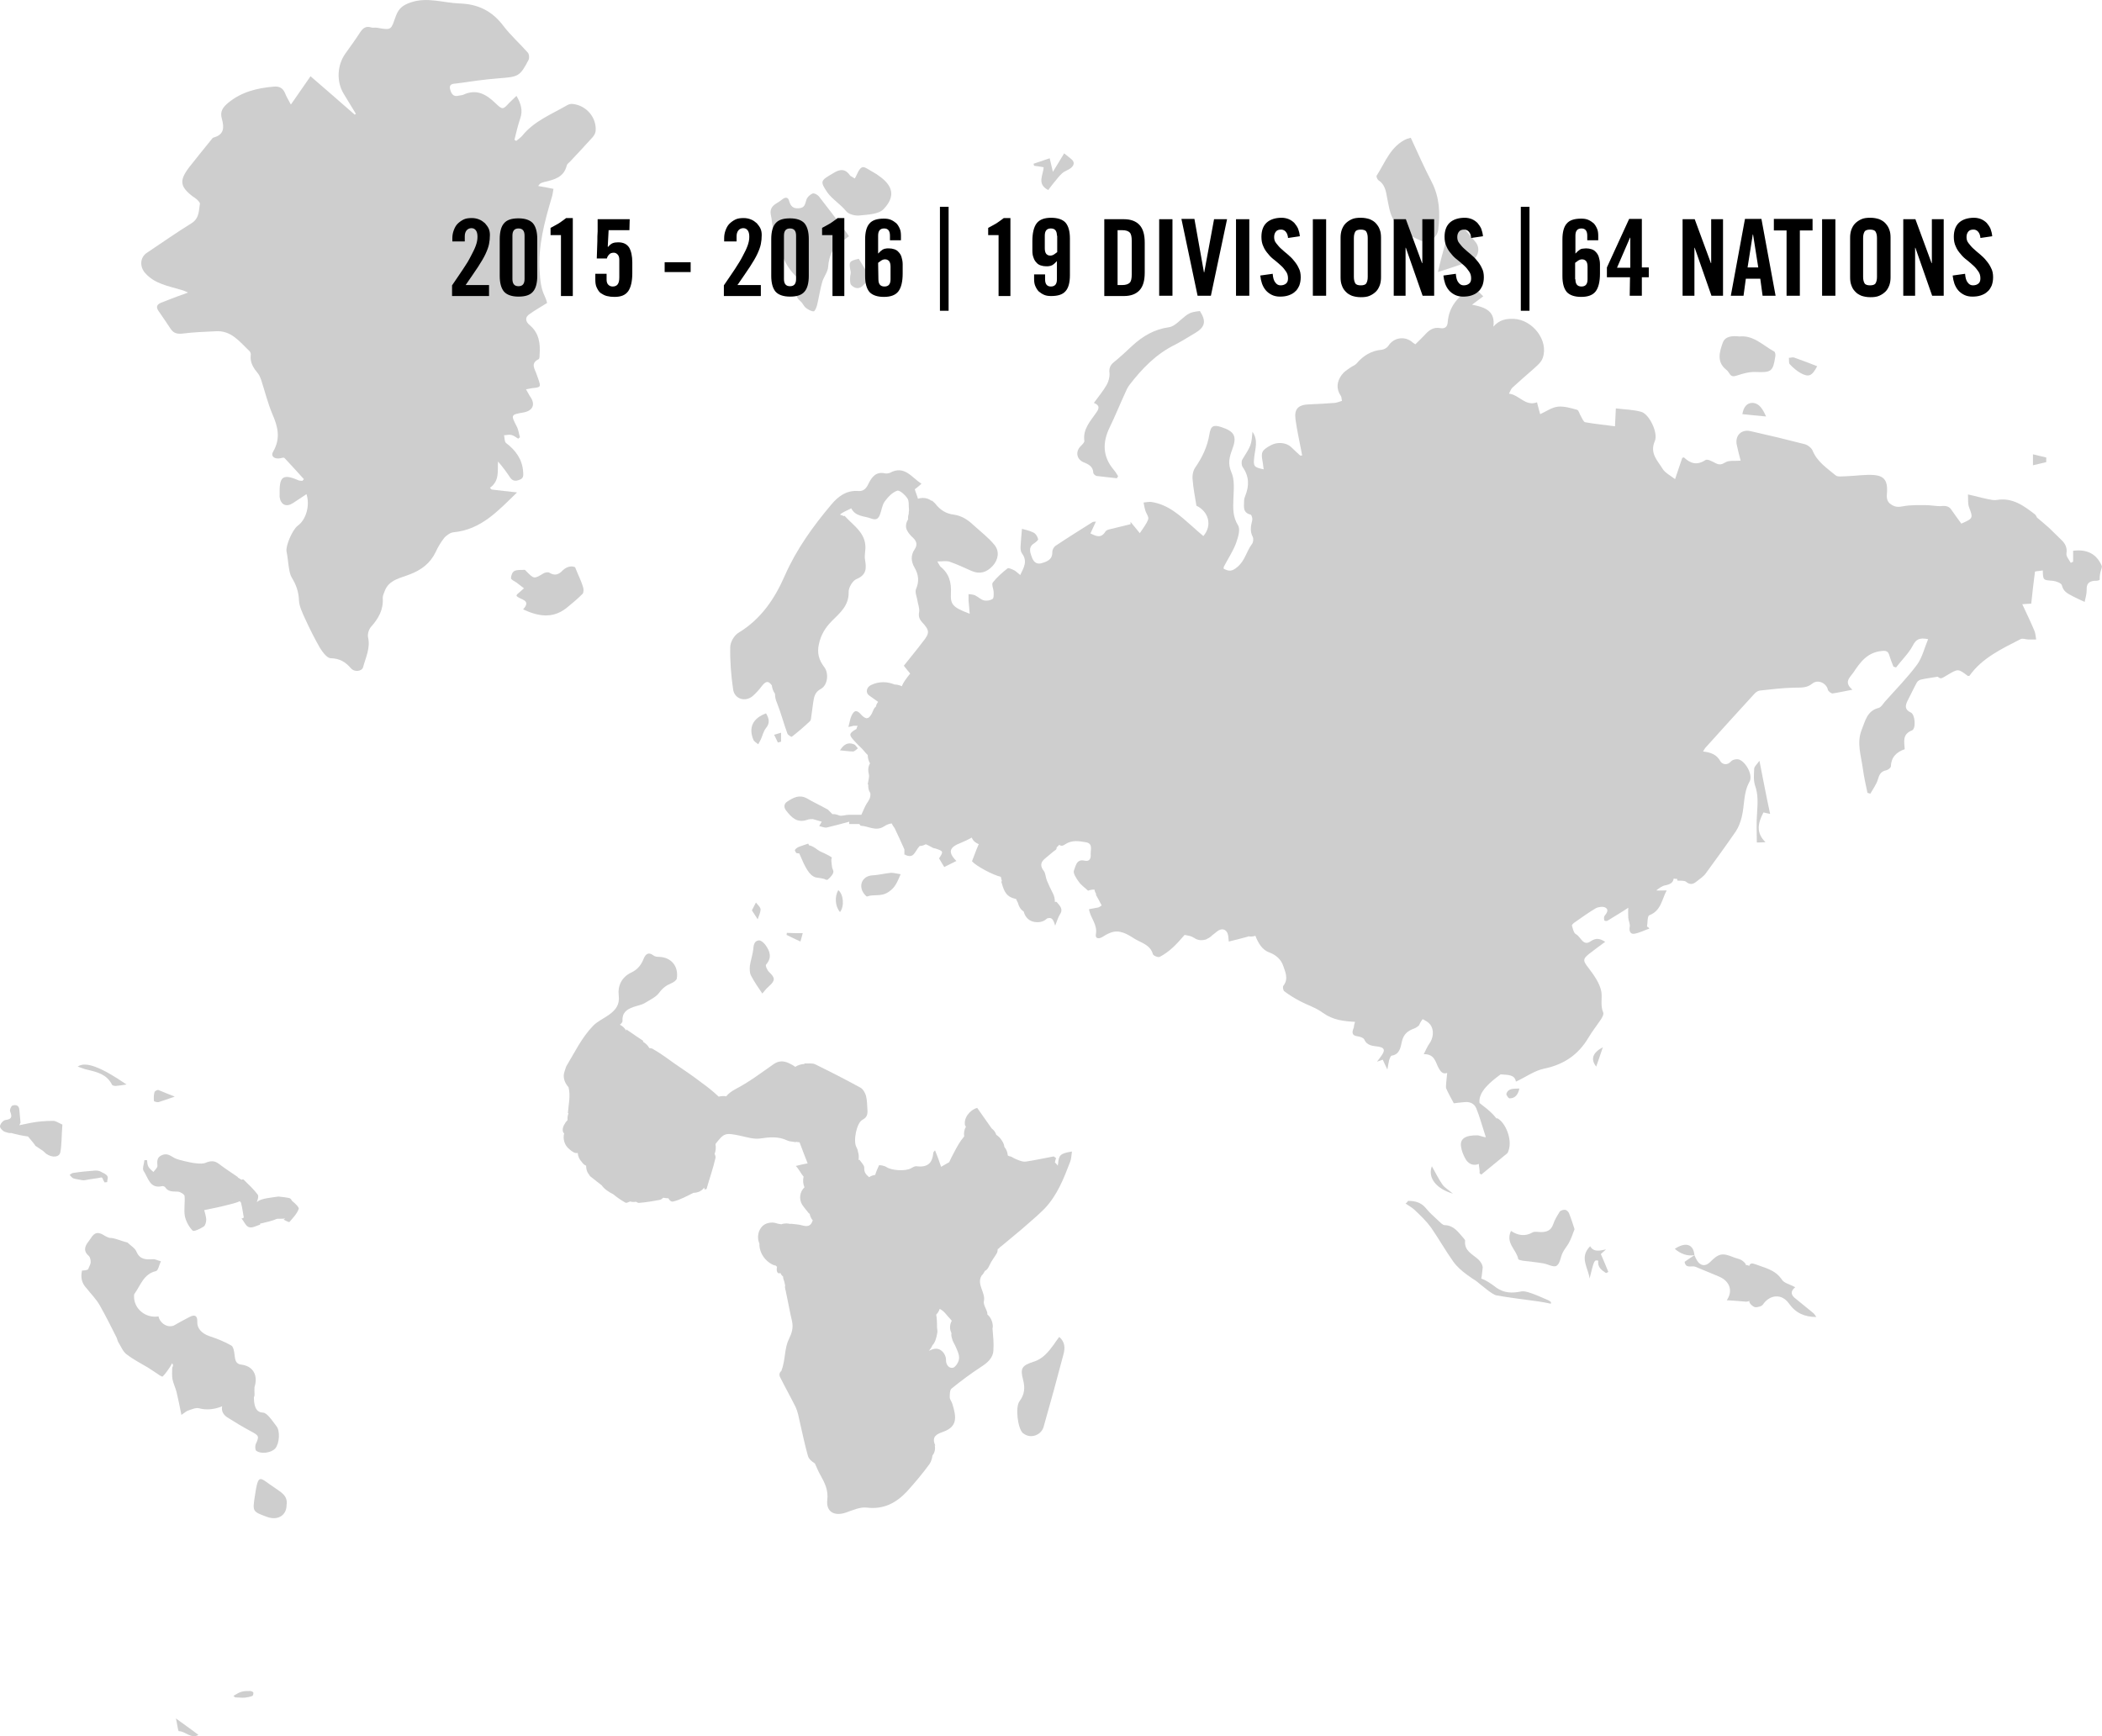 <?xml version="1.0" encoding="utf-8"?>
<!-- Generator: Adobe Illustrator 19.1.0, SVG Export Plug-In . SVG Version: 6.00 Build 0)  -->
<svg version="1.1" id="Layer_1" xmlns="http://www.w3.org/2000/svg" xmlns:xlink="http://www.w3.org/1999/xlink" x="0px" y="0px"
	 viewBox="-247 96.9 727.7 601.1" style="enable-background:new -247 96.9 727.7 601.1;" xml:space="preserve">
<style type="text/css">
	.st0{fill:#CECECE;}
</style>
<g id="NO_FELLOWS">
	<path class="st0" d="M21.1,178.1c1.9,5.3,3.4,10.8,7.8,14.8c0.6,0.5,0.9,2.3,0.5,2.9c-1.4,2.1-1.1,3.8,0.7,5.4
		c0.8,0.6,1.1,1.7,1.9,2.3s1.8,1.2,2.7,1.2c0.4,0,1-1.4,1.2-2.3c0.6-2.5,1-5.2,1.7-7.7c0.5-1.9,2-3.6,2.1-5.4c0.3-4,1.7-7.1,5.2-9.1
		c0.7-0.5,1.3-1,2-1.5c-0.6-0.9-0.9-1.4-1.2-1.7c-3-4.1-6.1-8.1-9.2-12.1c-0.5-0.6-1.6-1.2-2.2-1c-0.9,0.4-1.8,1.2-2.1,2.1
		c-0.5,1.4-0.5,2.9-2.6,3c-2,0.2-2.9-0.7-3.4-2.5c-0.3-1.2-1.1-1.5-2.2-0.7c-0.8,0.6-1.6,1.2-2.5,1.7c-1.5,1-2,2.2-1.6,4
		C20.4,173.7,20.3,176,21.1,178.1z"/>
	<path class="st0" d="M128,256.9c1.7,0.7,3.4,1.4,3.5,3.7c0,0.4,0.7,1,1.1,1.1c2.4,0.3,4.7,0.5,7.1,0.8c0.1-0.3,0.2-0.5,0.4-0.7
		c-0.5-0.8-0.9-1.5-1.5-2.2c-3.9-4.6-4-9.5-1.4-14.8c1.9-3.9,3.5-7.9,5.3-11.8c0.4-1,0.9-2,1.5-2.8c4.4-5.7,9.3-10.8,15.9-14
		c2.3-1.2,4.5-2.6,6.7-3.9c3.6-2.1,4.1-4.1,1.8-7.7c-3.6,0.4-4,0.8-6.8,3.2c-1.1,1-2.5,2.2-3.9,2.4c-5.1,0.7-9.1,3.1-12.7,6.4
		c-2.1,2-4.3,4-6.5,5.8c-1.2,1-1.6,2.1-1.4,3.7c0.1,1.3-0.3,2.9-1,4.1c-1.2,2.1-2.8,4-4.4,6.2c2.2,0.9,1.8,2,0.8,3.4
		c-2,2.9-4.7,5.7-4.1,9.8c0,0.5-0.7,1.2-1.2,1.7C125.3,253.1,125.6,255.8,128,256.9z"/>
	<path class="st0" d="M230.2,159.3c2.2,1.4,2.6,3.7,3,6c0.5,2.4,0.8,4.9,1.9,7.1c2,3.9,5.6,6,9.5,7.7c2.8,1.2,5.9-0.7,6.3-3.6
		c0.7-5.7,0.5-11.2-2.2-16.5c-2.6-5-4.9-10.2-7.3-15.4c-0.3,0.1-0.6,0.2-1,0.3c0,0-0.1,0-0.2,0c-5.8,2.5-7.6,8.2-10.6,12.8
		C229.4,158,229.8,159,230.2,159.3z"/>
	<path class="st0" d="M118,562.2c-1.9,2.6-3.9,5.2-7.2,6.2c-4,1.3-4.7,2.2-3.6,6.3c0.7,2.7,0.5,5-1.2,7.3c-1.6,2-0.7,9.4,1.1,11.1
		c0.2,0.1,0.4,0.3,0.6,0.4c2.3,1.5,5.8,0.3,6.6-2.6c2.4-8.4,4.7-16.8,6.9-25.2c0.5-1.9,0.6-4.1-1.5-5.9
		C119,560.8,118.4,561.5,118,562.2z"/>
	<path class="st0" d="M-45.3,302.5c0.4-0.5,0.4-1.7,0.1-2.5c-0.6-2-1.6-3.9-2.7-6.7c-1.1-0.5-2.7-0.4-4.3,1.1
		c-1.3,1.4-2.7,2-4.6,0.8c-0.4-0.3-1.5-0.1-2,0.2c-3.3,2-3.3,2-5.9-0.6c-0.2-0.2-0.5-0.6-0.7-0.6c-1.2,0.1-2.5-0.1-3.5,0.4
		c-0.7,0.3-1.2,1.6-1.2,2.5c0,0.5,1.2,1,1.9,1.5c0.9,0.7,1.7,1.3,2.6,2c-0.8,0.7-1.6,1.4-2.4,2.1c-0.1,0.1-0.1,0.3-0.2,0.5
		c1.1,1.4,5.4,1.3,2.3,4.7c5.2,2.4,10.1,3.3,14.9-0.4C-49,305.9-47.1,304.3-45.3,302.5z"/>
	<path class="st0" d="M46,170.1c0.8,1,3.1,1.6,4.6,1.4c2.9-0.3,6.6-0.4,8.3-2.2c4.2-4.4,3.3-8.2-1.9-11.7c-0.6-0.5-1.3-0.8-1.9-1.2
		c-3.1-1.7-3.7-3.1-5.7,1.4c-0.1,0.3-0.3,0.6-0.5,0.9c-0.7-0.5-1.2-0.7-1.5-0.9c-1.7-2.5-3.5-2.5-6-0.9c-4.2,2.5-4.7,2.6-2,6.6
		C41.1,165.9,44,167.6,46,170.1z"/>
	<path class="st0" d="M294.9,515.8c-0.6-0.1-1.6,0.2-1.9,0.6c-0.9,1.4-1.8,2.9-2.3,4.4c-0.7,2.1-2.2,2.7-4.2,2.7
		c-1,0-2.2-0.3-2.9,0.1c-2.6,1.5-5.1,1.1-7.5-0.5c-2,4.2,1.9,6.5,2.5,9.7c0,0.3,1,0.5,1.5,0.6c2.3,0.3,4.7,0.5,7,0.9
		c1.6,0.2,3.7,1.5,4.7,0.9c1.3-0.7,1.4-3,2.2-4.6c0.6-1.2,1.5-2.2,2.1-3.3c0.8-1.4,1.3-3,2-4.8c-0.5-1.5-1.1-3.5-1.9-5.5
		C296,516.5,295.4,515.9,294.9,515.8z"/>
	<path class="st0" d="M350.6,224.9c0.4,0.3,0.8,0.8,1.1,1.3c0.7,1.2,1.5,1.1,2.7,0.7c2.1-0.7,4.3-1.3,6.4-1.2c5.4,0.2,6-0.1,6.8-5.4
		c0.1-0.5,0-1.5-0.4-1.7c-3.9-2.1-7.1-5.7-12-5.2c-2.5-0.3-5-0.1-5.8,2.2C348.3,218.7,347.2,222.2,350.6,224.9z"/>
	<path class="st0" d="M380.7,551.5c-2-1.6-4-3.3-6-4.9c-1.6-1.2-2.1-2.5-0.2-4c-1.8-1-3.8-1.4-4.6-2.6c-2.3-3.5-6-4.1-9.3-5.4
		c-1.1-0.4-1.8-0.3-2,0.6c-0.4-0.2-0.8-0.3-1.2-0.3c0-0.6-0.9-1.3-1.5-1.7c-0.9-0.5-1.9-0.6-2.8-1c-3.9-1.6-5.1-1.3-8.1,1.7
		c-1.5,1.5-3.2,1.4-4.4-0.4c-0.4-0.6-0.7-1.3-1-2c-1.2,0.8-2.3,1.5-3.4,2.3c0.4,2.5,2.4,1.2,3.7,1.7c2.8,1.1,5.5,2.3,8.2,3.4
		c3.8,1.6,4.9,5,2.7,8.2c2.1,0.1,4.3,0.3,6.7,0.5c0.4,0,0.8-0.1,1.1-0.3c0,0.1,0,0.2,0,0.3c0.1,0.7,1.2,1.7,2,1.9
		c0.8,0.1,2.3-0.3,2.7-0.9c2.4-3.5,6.5-3.9,9-0.4c2.3,3.3,5.4,4.7,9.5,4.7C381.4,552.3,381.1,551.8,380.7,551.5z"/>
	<path class="st0" d="M261.9,187.4c2.7-0.9,3.8-4.3,2-6.6c-1.5-1.9-3.1-3.7-4.7-5.5c-2-2.2-3.6-1.8-4.5,1.1
		c-0.9,3.1-1.8,6.3-2.6,9.4c-0.4,1.6-0.8,3.1-1.3,5.3C254.9,189.8,258.4,188.6,261.9,187.4z"/>
	<path class="st0" d="M-151.8,612.1c-5.5-3.6-5.7-5.6-7,3c-0.8,5.2-0.7,5.2,4.2,7c3.7,1.4,6.8-0.5,6.8-4
		C-147.2,614.7-149.9,613.5-151.8,612.1z"/>
	<path class="st0" d="M-151.3,590.7c-0.8-1-1.5-2.1-2.4-3.1c-0.6-0.7-1.5-1.6-2.3-1.6c-2.7-0.1-3.1-2.9-3.1-5.4
		c0.4-0.4,0.1-1.3,0.2-3.3c-0.1,0.1,0.1-0.3,0.2-0.8c0.9-3.8-0.9-6.6-4.7-7.1c-2.1-0.2-2.2-1.8-2.4-3.4c-0.1-1.1-0.4-2.8-1.1-3.2
		c-2.4-1.4-5-2.4-7.7-3.3c-2.5-0.9-4.2-2.6-4.1-4.9c0.1-2.1-0.8-2.7-2.7-1.7c-2,1-3.9,2.1-5.5,3c-2.6,0.9-5-1.4-5.2-3.2
		c-4.5,0.7-8.5-2.6-8.5-6.9c0-0.4,0-0.8,0.2-1c2.1-2.9,3.1-6.8,7.4-7.8c0.8-0.2,1.1-2.2,1.7-3.4c-1-0.2-1.9-0.8-2.8-0.7
		c-2.3,0.1-4.4,0.2-5.6-2.5c-0.5-1.3-1.9-2.1-3.2-3.3c-2.2-0.5-4.3-1.6-6.2-1.6c-0.6-0.2-1.1-0.4-1.6-0.7c-2.2-1.5-3.6-1.3-4.9,0.9
		c-0.4,0.6-0.9,1.2-1.3,1.8c-1,1.6-0.9,3,0.7,4.3c0.4,0.4,0.6,1.4,0.6,2.1s-0.5,1.4-0.9,2.5c-0.5,0.3-1.2,0.4-2.1,0.4
		c-0.6,2.6,0,4.5,1.6,6.2c1.5,1.9,3.3,3.7,4.5,5.8c2.1,3.7,4,7.5,5.9,11.3c0.2,0.5,0.3,1.1,0.6,1.6c0.9,1.4,1.5,3.1,2.8,4.1
		c2.3,1.8,4.9,3.1,7.4,4.6c0.8,0.5,1.5,1,2.3,1.5c0.9,0.6,2.5,1.8,2.8,1.6c0.7-0.6,2.5-3,3.3-4.6c0.1,0.2,0.2,0.4,0.3,0.6
		c0.1,0.3-0.3,0.8-0.3,1.2c0,1.2-0.1,2.5,0.1,3.7c0.3,1.5,1,2.9,1.4,4.4c0.6,2.5,1.1,5,1.7,8c1.2-0.8,1.7-1.3,2.3-1.5
		c1.2-0.4,2.7-1.1,3.8-0.8c2.5,0.7,5.5,0.4,8-0.7c-0.3,1.6,0.3,2.8,1.7,3.8c2.7,1.7,5.5,3.4,8.3,4.9s2.9,1.7,1.6,4.5
		c-0.2,0.6-0.2,1.9,0.2,2.2c1.7,1.3,5.3,0.7,6.6-0.8C-150.2,596.6-150,592.2-151.3,590.7z"/>
	<path class="st0" d="M13,434.7c1.2,2.3,2.7,4.4,3.9,6.2c0.5-0.5,1.3-1.7,2.4-2.6c2.1-1.9,2.1-2.8,0-4.8c-0.7-0.6-1.4-2.3-1.1-2.6
		c2.1-2.4,1.4-4.6-0.2-6.8c-0.5-0.7-1.5-1.6-2.2-1.6c-1.5,0.1-1.9,1.3-2,2.9c-0.2,2-0.9,3.9-1.2,5.9C12.5,432.4,12.5,433.8,13,434.7
		z"/>
	<path class="st0" d="M54.9,400c-2.8,0.2-4.5,2.6-3.4,5.3c0.3,0.8,1.4,2.1,1.7,2c2.3-0.9,4.7,0.2,7.3-1.5c2.5-1.6,3.1-3.5,4.3-6.2
		c-1.3-0.2-2.4-0.5-3.3-0.5C59.3,399.3,57.1,399.9,54.9,400z"/>
	<path class="st0" d="M114.3,154.8c-0.1,2.7-2.5,5.8,1.6,7.9c0.6-0.9,1.3-1.7,2-2.6c0.9-1.1,1.8-2.3,2.8-3.2c0.9-0.8,2.1-1.1,3-1.8
		c1.1-0.9,1.5-2,0.2-3.1c-0.7-0.6-1.4-1.1-2.5-2c-1.3,2.2-2.5,4.1-3.9,6.4c-0.4-1.7-0.7-2.9-1.1-4.7c-2,0.7-3.8,1.3-5.6,1.9
		c0.1,0.2,0.1,0.5,0.2,0.7C112,154.4,113.1,154.6,114.3,154.8z"/>
	<path class="st0" d="M365.8,378.7c-1.3-6-2.4-11.9-3.7-18.4c-0.8,1.2-1.7,1.9-1.8,2.7c-0.1,2-0.3,4.1,0.3,5.9
		c1.1,3.1,0.9,6.1,0.7,9.3c-0.3,3.5-0.1,7.1-0.1,10.4c0.9,0,1.8,0,3-0.1c-3.4-3.3-2.6-6.7-0.7-10.3
		C364.4,378.4,365.2,378.6,365.8,378.7z"/>
	<path class="st0" d="M47.7,195.6c1,1,2.4,1.6,3.8,0.4c1.1-1,2.1-2.1,2.9-2.8c-1.5-2.4-2.8-4.5-4.1-6.7c-3.4,0.8-3.5,1-2.8,4.5
		c0.1,0.6-0.2,1.3-0.2,1.9C47.3,193.8,47.2,195.1,47.7,195.6z"/>
	<path class="st0" d="M289.9,547.7c-0.3-0.2-0.6-0.5-0.9-0.6c-1.9-0.8-3.8-1.7-5.8-2.4c-1.2-0.4-2.6-0.9-3.8-0.6
		c-3,0.6-5.7,0.5-8.3-1.3c-0.8-0.6-3.2-2.5-5.3-3.2c0.2-0.8,0.3-2,0.5-3.8c0-1-0.8-2.2-1.6-2.9c-2-1.8-4.8-2.9-4.5-6.3
		c0.1-0.4-0.4-0.8-0.7-1.2c-1.7-1.9-3.2-4.2-6.3-4.3c-0.8,0-1.5-0.9-2.2-1.5c-1.5-1.4-3.1-2.8-4.4-4.4c-1.6-2-3.8-2.5-6.1-2.5
		c-0.3,0.3-0.5,0.7-0.9,0.9c1.1,0.8,2.3,1.4,3.2,2.3c2,1.9,4,3.8,5.6,6c2.7,3.9,5,8,7.7,11.8c1.3,1.8,3,3.3,4.8,4.6
		c1.4,1,2.4,1.7,3.1,2.1c2,1.6,5.7,4.8,7,5c4.8,0.9,9.7,1.4,14.5,2.1c1.5,0.2,2.9,0.5,4.4,0.8C289.9,548.1,290,547.9,289.9,547.7z"
		/>
	<path class="st0" d="M-228.8,485c-2.5,0-5.1,0.2-7.6,0.7c-0.4,0.1-2.1,0.4-3.9,0.8c0.1-0.3,0.3-0.6,0.4-0.9
		c-0.1-1.4-0.3-2.9-0.4-4.4c-0.1-1.6-1.2-1.9-2.4-1.5c-0.5,0.2-1,1.5-0.8,2c0.7,1.8,0.7,2.7-1.6,3c-0.8,0.1-1.8,1.3-1.9,2.1
		c-0.1,0.6,0.9,1.7,1.7,2c0.9,0.3,1.6,0.5,2.2,0.4c1.8,0.5,4.1,1,5.8,1.2c1.1,1.4,2.5,2.9,2.5,3.2c0.9,0.6,1.8,1.2,2.7,1.8
		c0.4,0.3,0.7,0.7,1.1,1c2.2,1.5,4.6,1.2,4.9-0.6c0.5-2.5,0.4-6.1,0.7-9.5C-226.9,485.6-227.8,484.9-228.8,485z"/>
	<path class="st0" d="M309,529.5c-2.1,0.4-4.2,1.1-5.5-1.1c-3.9,3.9-0.6,7.5-0.2,11.2c1.6-6.5,1.6-6.5,3-6.2
		c-0.3,2.3,1.2,3.3,2.7,4.3c0.3-0.1,0.5-0.3,0.8-0.4c-0.8-2-1.7-4.1-2.6-6.2C307.8,530.6,308.4,530,309,529.5z"/>
	<path class="st0" d="M18.1,349.1c1.6-1.9,1.1-3.5,0.1-5.2c-4.6,1.7-6.1,4.9-4.4,9.1c0.3,0.7,1.1,1.1,1.7,1.6
		c0.3-0.6,0.6-1.1,0.9-1.7C17,351.6,17.3,350.1,18.1,349.1z"/>
	<path class="st0" d="M376.4,226.1c2.8,1.5,3.9,1,5.7-2.4c-2.8-1.1-5.4-2.1-8-3c-0.5-0.2-1.2,0.1-1.8,0.1c0.1,0.7-0.1,1.8,0.3,2.2
		C373.7,224.2,375,225.3,376.4,226.1z"/>
	<path class="st0" d="M-145.9,512.7c-0.2-0.3-0.3-0.6-0.6-0.8c-0.1-0.3-3.9-0.7-4.1-0.7c-1.9,0.3-5.9,0.6-7.2,1.7
		c-0.1,0.1-0.2,0.2-0.3,0.2c0.4-0.9,0.7-2.1,0.3-2.6c-1.4-1.9-3.2-3.5-4.9-5.2c-0.1-0.1-0.6,0-0.7,0.1c-0.4-0.3-0.9-0.6-1.3-0.8
		c0,0,0-0.1,0.1-0.1c-2.3-1.6-4.5-3-6.6-4.6c-1.5-1.2-2.9-1.1-4.6-0.4c-0.9,0.4-2.1,0.3-3.2,0.2c-1.4-0.1-2.9-0.5-4.3-0.8
		c-1.1-0.3-2.2-0.5-3.2-1c-1.4-0.7-2.4-1.8-4.3-1.1c-2,0.8-1.8,2.2-1.7,3.8c0,0.7-0.9,1.4-1.4,2.1c-0.6-0.6-1.3-1.1-1.7-1.8
		c-0.4-0.7-0.4-1.5-0.5-2.3c-0.3,0-0.6,0-0.9,0c-0.1,1.2-0.8,2.9-0.3,3.7c1.6,2.3,2.1,6.3,6.4,5.3c0.3-0.1,0.9,0.1,1.1,0.4
		c1.1,1.7,2.8,1.4,4.4,1.5c0.9,0.1,2.2,0.9,2.3,1.5c0.2,2.3-0.3,4.7,0.1,7c0.4,1.8,1.4,3.7,2.7,5c0.4,0.4,2.6-0.6,3.8-1.4
		c0.6-0.4,0.9-1.6,0.9-2.5c-0.1-1.2-0.5-2.4-0.7-3.2c2.8-0.6,5.6-1.1,8.1-1.8c0.8-0.2,3.1-0.7,4.2-1.3c0.2,0.2,0.5,0.5,0.5,0.8
		c0.4,1.6,0.6,3.3,0.9,4.9c-0.3,0.2-0.6,0.3-0.8,0.3c0.9,1,1.5,2.7,2.6,3c1.1,0.4,2.6-0.5,3.9-0.9c0-0.1-0.1-0.2-0.1-0.3
		c1.8-0.4,4.7-1.1,5.6-1.6c0.7-0.3,2.5,0.1,3.1-0.3c-0.1,0.2-0.3,0.3-0.5,0.5c0.7,0.3,1.8,1,2,0.8c1.2-1.4,2.6-2.8,3.2-4.5
		C-143.3,515-144.9,513.5-145.9,512.7z M-166.3,509.7c-0.1-0.1-0.3-0.2-0.4-0.3C-166.5,509.5-166.4,509.6-166.3,509.7L-166.3,509.7z
		"/>
	<path class="st0" d="M-208.2,472.5c0.1,0.3,0.9,0.4,1.3,0.4c1.2-0.1,2.4-0.3,3.7-0.5c-8.9-6.1-14.2-8.1-16.9-6.2
		c1.3,0.4,2.3,0.9,3.4,1.1C-213.3,468.1-210,468.9-208.2,472.5z"/>
	<path class="st0" d="M359.9,236.4c-2.1-0.1-3.3,1.4-3.7,3.9c2.6,0.3,5.1,0.5,8.2,0.8C363.2,238.4,362,236.6,359.9,236.4z"/>
	<path class="st0" d="M252.4,507.1c-1.4-2-2.5-4.3-3.7-6.4c-1.5,4,1.5,7.8,7.3,9.5C254.5,508.9,253.2,508.2,252.4,507.1z"/>
	<path class="st0" d="M-192.1,478.5c1.6-0.5,3.2-1.1,5.6-1.9c-2.4-0.9-4.1-1.7-5.7-2.3c-0.3-0.1-1.2,0.4-1.3,0.7
		c-0.3,1-0.3,2.1-0.2,3.1C-193.7,478.3-192.6,478.6-192.1,478.5z"/>
	<path class="st0" d="M-185.1,696.3c2.3,0,4.2,2.8,6.8,1.3c-2.6-2-5.1-3.7-7.8-5.7C-185.7,693.4-185.4,696.3-185.1,696.3z"/>
	<path class="st0" d="M332.8,529.3c2,1.7,4.2,2.6,6.8,2.2C339.3,527.7,336.6,526.8,332.8,529.3z"/>
	<path class="st0" d="M43.8,412.7c1.6-2,1.2-6.2-0.6-7.6C41.9,407.4,42.1,410.7,43.8,412.7z"/>
	<path class="st0" d="M461.4,255.3c-1.6-0.4-3.1-0.7-4.6-1.1c0,1.3,0,2.5,0,3.8c1.6-0.4,3.1-0.7,4.6-1.1
		C461.4,256.3,461.4,255.8,461.4,255.3z"/>
	<path class="st0" d="M48.6,354.6c-2-0.8-3.5,0-4.8,2.1c1.5,0.1,3.1,0.4,4.6,0.4c0.5-0.1,1.1-0.7,1.6-1.1
		C49.5,355.5,49.2,354.8,48.6,354.6z"/>
	<path class="st0" d="M13.3,412.1c0.8,1.2,1.4,2.2,2,3.1c0.4-1.2,1-2.3,1-3.5c-0.1-0.8-1-1.5-1.6-2.3
		C14.3,410.2,13.9,410.9,13.3,412.1z"/>
	<path class="st0" d="M275.6,477.2c1.9,0,2.9-1.2,3.4-3.4c-2,0.1-3.8-0.2-4.5,1.8C274.4,476,275.2,477.2,275.6,477.2z"/>
	<path class="st0" d="M30.9,420c-2.1,0-3.8,0-5.5-0.1c0,0.3-0.1,0.5-0.1,0.7c1.5,0.7,3,1.5,4.8,2.3C30.4,421.8,30.7,420.9,30.9,420z
		"/>
	<path class="st0" d="M-160.5,682.4c-1,0-2.1,0-3,0.3c-1,0.3-1.8,0.9-2.7,1.4c0.1,0.1,0.3,0.2,0.6,0.5c1.1,0,2.3,0.2,3.4,0.1
		c0.9-0.1,1.8-0.3,2.6-0.6c0.2-0.1,0.4-0.9,0.3-1.2C-159.5,682.6-160.1,682.4-160.5,682.4z"/>
	<path class="st0" d="M305.6,466.2c0.8-2.2,1.4-4.1,2.3-6.7C304.3,461.4,303.6,463.7,305.6,466.2z"/>
	<path class="st0" d="M41.5,398.5c-0.1-0.3-0.2-0.7-0.4-1.1c-0.1-0.8-0.3-1.8-0.3-3c0.1-0.2,0.1-0.4,0.2-0.6
		c-0.6-0.4-1.3-0.8-1.9-1.1c-1.1-0.6-2.2-0.9-3.1-1.6s-2-1.4-2.9-1.5c-0.1-0.2-0.2-0.4-0.3-0.6c-1.1,0.4-2.2,0.7-3.2,1.1
		c-0.5,0.2-1.1,0.6-1.4,1.1c-0.1,0.1,0.3,1,0.6,1.1c0.3,0,0.6,0.1,0.9,0.1c2.1,4.9,3.4,7.6,5.7,8.3c1.6,0.2,2.4,0.4,2.9,0.5
		c0.5,0.3,1,0.4,1.2,0.3C40.4,400.8,41.7,399.4,41.5,398.5z"/>
	<path class="st0" d="M22.3,354c0.4-0.1,0.8-0.2,1.1-0.3c0-1.1,0-2.1,0-3.1c-0.8,0.2-1.6,0.5-2.4,0.7
		C21.4,352.2,21.9,353.1,22.3,354z"/>
	<path class="st0" d="M119.3,499.8c0,0.2-0.1,0.4-0.1,0.7c-0.3-0.4-0.6-0.8-1-1.1c0.1-0.5,0.2-1,0.4-1.5c-0.3-0.2-0.5-0.4-0.8-0.6
		c-3.2,0.6-6.4,1.3-9.7,1.8c-0.8,0.1-1.7-0.2-2.5-0.5c-0.6-0.2-1.2-0.5-1.8-0.8c-0.4-0.3-0.9-0.5-1.5-0.6c-0.1-0.1-0.3-0.1-0.4-0.2
		c-0.1-1.1-0.5-2.2-1.2-3c-0.1-1.2-0.8-2.2-1.6-3.2c-0.4-0.4-0.8-0.7-1.2-1c-0.3-0.9-0.8-1.6-1.6-2.2c-1.7-2.4-3.3-4.7-5-7.1
		c-2.6,0.7-4.8,3.6-4.2,6.1c0,0.1,0.2,0.2,0.3,0.4c-0.6,1-0.8,2.2-0.6,3.4l-0.1,0.1c-1.4,1.6-2.4,3.5-3.4,5.4
		c-0.6,1.1-1.2,2.3-1.7,3.4c-0.9,0.5-1.8,1-2.8,1.6c-0.6-1.9-1.3-3.7-2.1-5.7c-0.3,0.4-0.5,0.5-0.6,0.8c-0.3,3.8-2.1,5.2-6,4.7
		c-0.5,0-1.2,0.4-1.7,0.7c-1.9,1.1-6.7,0.8-8.5-0.4c-0.7-0.5-2.5-0.8-2.6-0.6c-0.4,0.9-1.1,2.4-1.3,3.3c-0.8,0.1-1.6,0.4-2.1,0.8
		c-1.1-0.9-1.8-1.7-1.7-3.3c0-0.9-1.1-1.9-1.7-2.8c-0.1,0.1-0.2,0.1-0.3,0.2c0.2-1,0.1-2.1-0.2-3c0-0.4-0.2-0.9-0.5-1.5
		c-1.2-2,0-8.4,2.1-9.5c1.6-0.8,1.8-2,1.7-3.4c-0.1-1.6-0.1-3.3-0.5-4.9c-0.3-1-1-2.3-1.9-2.8c-5.1-2.8-10.4-5.5-15.7-8.1
		c-1.1-0.5-2.5-0.2-3.7-0.3c0,0.1,0,0.1,0,0.2c-1.1,0-2.3,0.4-3.2,1c-0.6-0.5-1.4-0.9-2.2-1.3c-1.8-0.8-3.4-0.9-5.2,0.3
		c-4.3,3-8.5,6.2-13.1,8.6c-1.5,0.8-2.6,1.6-3.4,2.6c-0.4-0.1-0.7-0.1-1.1-0.1c-0.5,0-1,0.1-1.5,0.2l0,0c-1.9-1.8-3.9-3.4-6-4.9
		c-3-2.3-6.1-4.4-9.2-6.5c-2.4-1.7-4.8-3.5-7.4-5c-0.4-0.3-0.9-0.4-1.4-0.4c-0.5-0.9-1.2-1.6-2.2-2.2c0-0.1,0-0.2,0.1-0.3
		c-1.4-0.9-3.4-2.3-5.9-4c0,0.2,0,0.3,0,0.5c-0.5-0.9-1.2-1.6-2.2-2.1c0.5-0.4,0.9-0.9,0.9-1.2c-0.2-2.9,1.4-4.1,3.7-4.9
		c1.3-0.5,2.8-0.7,4-1.4c1.8-1.1,4-2.1,5.1-3.7c1.2-1.6,2.5-2.5,4.2-3.2c0.7-0.3,1.7-1,1.8-1.6c0.7-4.3-2-7.4-6.2-7.5
		c-0.7,0-1.4-0.1-1.9-0.5c-1.7-1.3-2.7-0.5-3.4,1.2c-0.8,2.1-2.1,3.7-4.2,4.7c-3.4,1.6-4.8,4.6-4.4,8c0.4,3.2-1.1,5-3.3,6.6
		c-1.8,1.3-4,2.3-5.5,3.8c-4,4.1-6.4,9.2-9.3,14c-0.3,0.6-0.4,1.2-0.7,2l0,0c-0.4,1.2-0.3,2.5,0.4,3.9c0.3,0.5,0.6,1,1,1.4
		c0.8,3,0,6.1-0.2,9c0.1,0,0.1,0,0.2,0.1c-0.3,0.7-0.4,1.5-0.3,2.3c-0.9,0.9-1.7,2.3-1.7,3.4c0,0.6,0.2,1,0.5,1.2
		c-0.5,1.9,0.1,4.1,1.7,5.4c1.2,1.1,2.1,1.6,3,1.4c0.1,1.2,0.6,2.3,1.4,3.1c0.4,0.6,0.9,1.1,1.5,1.3c0,1.3,0.4,2.5,1.3,3.4l-0.1,0.1
		c1.8,1.4,3,2.4,4.2,3.3l0,0c0.9,1.3,2.4,2.3,4,3.1c1.3,1.1,2.8,2.1,4.2,2.9c0.3,0.2,1-0.1,1.6-0.4c0.7,0.2,1.4,0.2,2.1,0.1
		c0.3,0.2,0.7,0.4,0.9,0.4c2.5-0.2,5-0.6,7.5-1.1c0.3-0.1,0.7-0.4,1-0.7c0.6,0.1,1.2,0.2,1.8,0.2c0.4,0.8,1,1.3,1.7,1.1
		c2.5-0.6,4.7-1.9,7-3l0,0c0.8,0,1.5-0.2,2.2-0.5h0.1c0,0,0,0,0-0.1c0.6-0.3,1-0.7,1.4-1.2c0,0.2,0.1,0.4,0.1,0.6
		c0.2,0,0.4,0,0.7-0.1c1-3.6,2.3-7.2,3.1-10.8c0.1-0.4-0.1-0.9-0.3-1.4c0.4-1,0.5-2.2,0.3-3.4c3-3.9,3.4-3.9,8.4-2.9
		c2.3,0.5,4.8,1.3,7,1c3.3-0.5,6.4-0.8,9.5,0.7c0.8,0.4,1.7,0.3,3,0.6c0-0.1-0.1-0.1-0.1-0.2c0.4,0.1,0.8,0.2,1.3,0.2
		c0.9,2.4,1.8,4.8,2.8,7.3c-1.6,0.3-2.5,0.5-4.1,0.9c1.1,1.1,1.8,2.7,2.7,3.7c-0.3,1.2-0.2,2.5,0.3,3.7c-1.6,1.5-2,4-0.8,6
		c0.8,1.2,1.8,2.3,2.4,3.1c0.1,0,0.1,0,0.2,0c0.1,0.8,0.5,1.7,1.1,2.4c0,0,0,0.1-0.1,0.1c-0.6,1.8-1.7,2.1-3.5,1.6
		c-1.3-0.4-2.7-0.4-4.1-0.6v0.1c-0.5-0.1-0.9-0.2-1.5-0.2s-1.2,0.1-1.7,0.3c-0.4-0.1-0.8-0.1-1.2-0.2c-0.6-0.2-1.2-0.4-2-0.4
		c-1.3,0-2.4,0.4-3.2,1.1H17c0,0,0,0,0,0.1c-1.6,1.5-2,4.1-1.1,6.1c-0.1,3.1,2,6.4,5.4,7.6c0-0.1,0-0.2,0-0.2
		c0.2,0.2,0.4,0.4,0.7,0.6c-0.1,0.3-0.1,0.7-0.1,1.1c0.1,1.2,0.7,1.3,1.3,1.1c0.2,0.5,0.5,0.9,0.9,1.2c0,0.6,0.2,1.2,0.4,1.7
		c0.1,0.4,0.2,0.9,0.3,1.3c0,0.2,0,0.3,0,0.5c0,0,0,0-0.1,0c0,0.1,0.1,0.3,0.1,0.4c0,0.4,0.1,0.7,0.2,1c0.8,3.7,1.4,7.2,2.2,10.6
		c0.5,2.3-0.1,4.1-1.1,6.2c-1.6,3.2-1.1,7-2.6,11l0,0c-0.7,0.5-0.9,1.4-0.3,2.4c1.7,3.4,3.5,6.6,5.2,10c0.8,1.7,1.1,3.5,1.5,5.3
		c0.9,3.9,1.7,7.8,2.8,11.7c0.3,1.1,1.4,2,2.4,2.6l0,0c0.7,1.5,1.2,2.8,1.9,4c1.5,2.7,2.8,5.2,2.4,8.6c-0.5,4.2,2.5,5.8,6.5,4.4
		c2.3-0.8,4.9-2,7.2-1.7c5.8,0.7,10.1-1.6,13.8-5.5c2.8-3.1,5.5-6.3,7.9-9.6c0.6-0.9,0.9-2,1-2.9c0.7-0.9,1.1-2.1,0.8-3.5
		c0.1,0,0.1,0,0.2,0c-1.5-3.2,0.7-4,2.6-4.7c5.2-1.8,4.7-5.2,3.3-9.7c-0.2-0.8-0.9-1.5-0.9-2.3c0-1,0-2.5,0.6-3
		c3.3-2.7,6.7-5.2,10.2-7.5c2.2-1.4,4.2-3.1,4.3-5.7c0.2-2.6-0.1-5.1-0.3-7.6c0.1-0.3,0.1-0.7,0.1-1c-0.1-1.5-0.8-3-1.9-3.9
		c0-0.2,0-0.4,0-0.5c-0.3-1.4-1.4-2.8-1.2-4c0.7-3.1-2.6-5.8-0.8-8.9c0.5-0.5,0.9-1.1,1.2-1.7c0.6-0.2,1.1-0.9,1.6-2
		c0.6-1.4,1.7-2.7,2.5-4.1c0.2-0.4,0.3-0.9,0.3-1.4c0.4-0.2,0.7-0.5,1-0.9v0.1c3.4-2.9,6.6-5.4,9.5-8c2-1.7,3.9-3.4,5.7-5.2
		c4.4-4.6,6.7-10.5,8.9-16.3c0.4-1,0.4-2.3,0.6-3.5C120,496.3,119.6,496.8,119.3,499.8z M85,567.4c-0.1,1.2-1.3,3-2.2,3.1
		c-1.3,0.2-2.4-1.1-2.3-2.9c0-0.9-0.5-2-1.2-2.7c-1.6-1.6-3.2-1-4.7-0.3c0.5-0.6,0.9-1.2,1.2-1.9c0.9-0.9,1.4-2.5,1.7-4.4
		c0.1-0.7-0.1-1.5-0.1-1.7c0-2.2-0.1-3.6-0.3-4.5c0.6-0.6,1-1.3,1.2-2c0.2,0.1,0.5,0.2,0.7,0.4c1.1,0.7,1.9,2,2.9,3
		c0.2,0.2,0.4,0.5,0.6,0.7c-0.4,0.7-0.6,1.5-0.6,2.3c0,0.7,0.2,1.4,0.5,2c-0.1,0.4-0.1,1,0.2,1.9c0.2,1,0.9,1.9,1.3,2.9
		C84.4,564.5,85.2,566,85,567.4z"/>
	<path class="st0" d="M-48.7,132.9c-0.6-0.1-1.4,0.1-1.9,0.4c-5.5,3.2-11.5,5.5-15.6,10.6c-0.6,0.7-1.4,1.2-2.1,1.8
		c-0.2-0.1-0.4-0.3-0.6-0.4c0.6-2.5,1.2-5,2-7.4c1-2.8,0.2-5.2-1.3-7.8c-0.9,0.9-1.7,1.6-2.4,2.3c-2.3,2.5-2.4,2.6-4.9,0.2
		c-3.2-3.1-6.6-5-11.1-2.9c-0.5,0.2-1,0.2-1.5,0.3c-2.1,0.6-2.7-0.8-3.1-2.3c-0.4-1.8,1.1-1.8,2.2-1.9c4.9-0.7,9.8-1.4,14.8-1.8
		c6.6-0.5,7.2-0.6,10.2-6.4c0.3-0.6,0.2-2-0.3-2.5c-2.7-3.1-5.9-5.9-8.4-9.2c-3.9-5.2-8.8-7.6-15.2-7.8c-5.6-0.2-11.1-2.3-16.8-0.4
		c-2.7,0.9-4.2,2-5.2,4.6c-1.8,4.8-1.2,5.2-6.6,4.2c-0.7-0.1-1.4,0.1-2-0.1c-1.9-0.6-2.9,0.3-3.9,1.8c-1.6,2.5-3.3,4.8-5,7.2
		c-2.9,4-3.2,9.8-0.6,14c1.4,2.3,2.8,4.6,4.2,6.9c-0.1,0.1-0.3,0.2-0.4,0.3c-5-4.4-10.1-8.8-15.3-13.3c-2.2,3.1-4.3,6.3-6.8,9.8
		c-0.9-1.7-1.6-2.8-2-3.9c-0.8-1.9-2.1-2.5-4-2.3c-5.7,0.5-11.1,1.8-15.7,5.6c-1.9,1.6-2.9,3-2.2,5.5c0.8,2.9,0.9,5.5-2.8,6.5
		c-0.5,0.1-0.8,0.8-1.2,1.2c-2.4,3-4.9,6-7.3,9.1c-3.5,4.6-3.2,6.7,1.2,10.1c0.6,0.4,1.1,0.7,1.6,1.2c0.4,0.4,1,1,0.9,1.4
		c-0.4,2.4-0.2,5-2.9,6.7c-5.2,3.2-10.3,6.8-15.4,10.2c-2.5,1.6-2.6,4.9-0.6,7.1c3.3,3.7,7.9,4.4,12.2,5.7c0.9,0.2,1.7,0.6,2.6,1
		c-3.4,1.2-6.3,2.3-9.3,3.5c-1.5,0.6-1.9,1.5-0.9,2.9c1.4,2,2.8,4.1,4.2,6.2c1,1.5,2.3,1.8,4.1,1.6c3.8-0.5,7.6-0.6,11.4-0.8
		c5.5-0.4,8.4,3.7,11.8,6.9c0.3,0.3,0.5,1,0.4,1.4c-0.3,2.6,1,4.5,2.5,6.3c0.5,0.6,0.8,1.4,1.1,2.2c1.3,4,2.3,8.1,3.9,11.9
		c1.9,4.3,2.9,8.4,0.3,12.9c-1,1.6,0.3,2.7,2.3,2.4c0.5-0.1,1.3-0.4,1.6-0.1c2.3,2.4,4.5,4.9,6.7,7.3c-0.2,0.2-0.3,0.4-0.5,0.6
		c-0.5-0.1-1,0-1.4-0.2c-5.9-2.6-6.6-0.8-6.5,5.1c0,0.2,0,0.5,0,0.7c0.4,2.7,2.3,3.6,4.6,2.1c1.5-1,3.1-2,4.7-3.1
		c1.3,4-0.2,8.9-3,10.9c-1.9,1.4-4.3,7.1-3.9,9c0.4,1.8,0.5,3.7,0.8,5.5c0.2,1.2,0.4,2.5,1,3.5c1.5,2.4,2.4,4.9,2.5,7.9
		c0.1,2.1,1.2,4.3,2.1,6.3c1.6,3.5,3.3,6.9,5.2,10.2c0.9,1.4,2.4,3.5,3.7,3.5c3.1,0.1,5.1,1.3,7,3.5c1.2,1.4,3.8,1.1,4.2-0.4
		c0.9-3.4,2.6-6.6,1.7-10.4c-0.2-1.1,0.3-2.7,1-3.5c2.6-2.9,4.4-6,4.1-10.1c0-0.8,0.4-1.6,0.7-2.4c1.5-3.9,5.4-4.4,8.6-5.7
		c4-1.5,7.1-3.8,9-7.7c0.8-1.8,1.9-3.6,3.1-5.1c0.8-0.8,2-1.7,3.1-1.8c9.6-0.9,15.5-7.5,22-13.8c-3.2-0.3-6-0.7-8.8-1
		c-0.2-0.2-0.4-0.4-0.6-0.6c3.4-2.4,2.6-5.8,2.8-9.1c1.6,1.8,2.9,3.6,4.1,5.4c0.9,1.4,2,1.5,3.4,0.9c1.4-0.5,1.3-1.5,1.2-2.8
		c-0.3-4.3-2.6-7.4-5.9-9.9c-0.6-0.5-0.5-1.8-0.7-2.7c0.8,0,1.7-0.3,2.5-0.1c0.9,0.2,1.6,0.8,2.4,1.3c0.2-0.2,0.4-0.3,0.6-0.5
		c-0.4-1.3-0.5-2.6-1.1-3.7c-2.1-4.1-2.1-4.1,2.4-4.9c3.2-0.6,4.1-2.8,2.3-5.4c-0.5-0.7-0.9-1.6-1.5-2.6c1-0.2,1.5-0.3,2.1-0.4
		c3.1-0.3,3.1-0.4,2.1-3.3c-0.2-0.5-0.3-0.9-0.5-1.4c-0.6-1.9-2.3-3.8,0.6-5.3c0.4-0.1,0.4-1,0.4-1.6c0.3-3.9-0.2-7.5-3.4-10.2
		c-1.4-1.1-1.9-2.7,0-3.9c1.8-1.3,3.8-2.4,6-3.8c-0.1-0.5-0.4-1.4-0.8-2.3c-1.4-2.8-1.6-5.8-1.8-8.9c-0.5-8.7,1.7-16.8,4.1-25
		c0.4-1.1,0.5-2.2,0.7-3.3c-1.9-0.4-3.4-0.7-5.3-1c0.5-0.6,0.6-0.8,0.8-0.9c0.4-0.2,0.9-0.4,1.4-0.5c3.4-0.8,6.7-1.6,7.7-5.7
		c0.1-0.5,0.7-0.9,1.1-1.3c2.5-2.7,5.1-5.4,7.5-8.1c0.7-0.7,1.3-1.6,1.4-2.5C-40.4,137.6-44,133.4-48.7,132.9z"/>
	<path class="st0" d="M-211.9,502.7L-211.9,502.7L-211.9,502.7c-0.6-0.4-1.3-0.5-2.1-0.5c-2.5,0.2-5,0.4-7.5,0.8
		c-0.5,0-1,0.4-1.4,0.7c0.4,0.4,0.8,1,1.3,1.2c1,0.3,1.9,0.4,2.9,0.6c0.4,0.1,0.9,0.1,1.3,0c1.1-0.3,4.2-0.6,5.4-0.9
		c0.2-0.1,0.4,0.1,0.5,0.3c0.2,0.5,0.4,0.9,0.7,1.4c0.3,0,0.6-0.1,0.9-0.1c0-0.7,0.4-1.6,0.1-2
		C-210.2,503.4-211.2,503.1-211.9,502.7z"/>
	<path class="st0" d="M480.6,292.8c-1.8-4.2-5.2-5.8-9.9-5.2v3.8c-0.3,0.1-0.5,0.2-0.8,0.4c-0.6-1.1-1.7-2.3-1.5-3.3
		c0.3-2.1-0.5-3.5-1.9-4.8c-1.4-1.3-2.7-2.7-4.1-4c-1.3-1.2-2.7-2.3-4.2-3.6c-0.2-0.4-0.4-0.8-0.7-1.1c-3.9-3-7.8-5.9-13.2-5
		c-1,0.2-2.1-0.1-3.2-0.3c-2-0.4-4-1-6.8-1.6c0.1,1.8-0.1,3.3,0.4,4.5c1.4,3.7,1.4,3.8-2.7,5.6c-1.1-1.5-2.2-3-3.3-4.6
		c-0.8-1.3-1.8-1.6-3.3-1.5c-1.8,0.2-3.7-0.3-5.6-0.3c-2.7,0-5.4-0.1-8,0.4c-1.5,0.3-2.6,0.3-3.9-0.5c-2.1-1.2-1.7-3-1.6-4.8
		c0.1-3.4-0.9-5.1-4.2-5.5c-3.3-0.3-6.7,0.3-10.1,0.4c-1.2,0-2.8,0.3-3.5-0.3c-3-2.5-6.4-4.7-8-8.6c-0.4-0.9-1.6-1.9-2.7-2.2
		c-6.2-1.6-12.4-3.1-18.7-4.5c-3.3-0.8-5.6,1.6-4.8,4.9c0.4,1.9,0.9,3.8,1.3,5.3c-2.1,0.2-4-0.2-5.3,0.6c-1.3,0.8-2.1,0.9-3.3,0.3
		c-1.2-0.6-2.9-1.6-3.6-1.1c-2.9,1.9-5.2,1.2-7.4-0.9c-0.1-0.1-0.3,0.1-0.6,0.1c-0.8,2.3-1.6,4.7-2.5,7.4c-1.7-1.3-3.3-2.1-4.2-3.4
		c-1.8-3-4.7-5.5-2.8-9.8c1.2-2.8-1.9-9.3-4.7-10.1s-5.8-0.8-8.8-1.2c-0.1,2.1-0.2,4-0.3,6.2c-3.6-0.5-7-0.8-10.3-1.4
		c-0.6-0.1-1.1-1.4-1.5-2.1c-0.5-0.7-0.7-2-1.3-2.2c-2.1-0.6-4.5-1.3-6.6-1.1s-4,1.6-6.2,2.6c-0.3-1-0.7-2.6-1.1-4.1
		c-4.1,1.5-6.1-2.6-9.7-3c0.5-1,0.7-1.6,1.2-2.1c2.3-2.1,4.7-4.2,7-6.2c1.3-1.2,3-2.5,3.5-4.1c2.1-6-3.5-13.2-10-13.5
		c-2.7-0.1-5,0.3-7.1,2.7c0.7-5.3-2.6-6.7-7.4-7.6c1.8-1.3,2.8-2.1,3.9-2.9c-1.1-1-1.8-1.9-2.7-2.4c-0.5-0.3-1.6-0.4-2.1,0
		c-4.2,2.7-7.1,6.2-7.5,11.3c-0.1,1.7-1,2.4-2.6,2.1c-2.2-0.4-3.8,0.6-5.2,2.2c-1.1,1.2-2.3,2.3-3.4,3.4c-0.5-0.3-0.7-0.4-0.9-0.6
		c-2.7-2.4-6.6-1.8-8.5,1.2c-0.4,0.6-1.4,1.2-2.2,1.3c-3.6,0.3-6.4,2-8.7,4.7c-0.6,0.7-1.6,1-2.4,1.6c-1,0.7-2.1,1.4-2.8,2.4
		c-1.7,2.3-2,4.8-0.3,7.3c0.3,0.4,0.2,1.1,0.4,1.7c-1,0.3-1.7,0.6-2.5,0.7c-2.9,0.2-5.8,0.4-8.7,0.5c-3.9,0.1-5.4,1.5-4.9,5.2
		s1.3,7.2,2,10.9c0.1,0.5,0.2,1.1,0.3,1.6c-0.3,0-0.6,0.1-0.7,0c-1-0.9-2.1-1.9-3.1-2.9c-1.7-1.6-4.8-1.9-7.1-0.6
		c-3.1,1.7-3.4,2.4-2.8,5.6c0.2,0.9,0.2,1.8,0.4,2.7c-3.5-0.7-3.6-1.1-3.3-4.1s1.5-5.9-0.6-8.9c-0.4,4.7-0.4,4.6-3.5,9.6
		c-0.4,0.6-0.3,2,0.1,2.6c2.3,3.3,2.3,6.5,0.9,10c-0.2,0.5-0.4,1.1-0.4,1.7c0,1.9-0.6,4.1,2.3,4.8c0.3,0.1,0.7,1.4,0.5,2
		c-0.5,2-0.8,3.8,0.2,5.7c0.3,0.6,0.2,1.9-0.3,2.5c-1.9,2.5-2.3,5.6-5,7.9c-2,1.7-3,1.5-4.8,0.6c0.1-0.4,0-0.6,0.1-0.7
		c1.4-2.7,3.1-5.2,4.2-8.1c0.7-2,1.6-4.8,0.7-6.2c-1.9-3.1-1.7-6-1.6-9.2c0.1-3.1,0.5-6.5-0.7-9.2c-1.3-3-0.7-5.2,0.3-7.9
		c1.7-4.5,0.8-6.2-3.7-7.7c-2.8-0.9-3.7-0.5-4.2,2.4c-0.7,4.4-2.5,8.1-5,11.7c-0.7,1.1-1,2.8-0.8,4.2c0.2,2.9,0.8,5.7,1.3,8.9
		c4.2,2,5.6,6.8,2.4,10.5c-1.3-1.1-2.6-2.2-3.9-3.4c-4.2-3.7-8.2-7.5-14.1-8.4c-0.9-0.1-1.8,0.1-2.7,0.2c0.2,0.9,0.3,1.8,0.6,2.7
		c0.3,1.1,1.3,2.3,1,3.1c-0.6,1.7-1.8,3.1-2.9,4.8c-1.3-1.6-2.2-2.7-3.2-3.9v0.8c-2.5,0.6-5,1.2-7.4,1.8c-0.5,0.1-1.2,0.4-1.4,0.9
		c-1.5,2.3-3.2,1.4-5.1,0.5c0.6-1.3,1.2-2.6,1.9-4.1c-0.7,0.1-1,0-1.2,0.2c-4.3,2.7-8.6,5.4-12.8,8.2c-0.6,0.4-1.1,1.4-1.1,2.1
		c0.1,2.6-1.7,3.3-3.7,3.9c-2.2,0.6-3-1-3.5-2.4c-0.5-1.4-1.1-3.2,0.8-4.4c0.6-0.4,1.6-1.2,1.5-1.5c-0.2-0.9-0.8-1.9-1.6-2.3
		c-1.4-0.7-2.9-1-4-1.3c-0.2,2.3-0.4,4.4-0.5,6.4c0,0.7,0.1,1.6,0.5,2.1c2,2.7,0.7,4.8-0.6,7.5c-0.8-0.6-1.3-1.2-2-1.6
		c-0.8-0.4-2.1-1-2.4-0.7c-1.9,1.5-3.7,3.1-5.1,4.9c-0.5,0.7,0.3,2.3,0.3,3.4c0,0.8,0.1,2-0.4,2.3c-0.8,0.5-2,0.7-2.9,0.5
		c-1.2-0.3-2.1-1.3-3.2-1.8c-0.7-0.3-1.5-0.3-2.2-0.4v2.2c0.1,1.4,0.3,2.8,0.4,4.6c-5.8-2.2-6.7-3.1-6.5-7.1
		c0.2-3.7-0.6-6.8-3.6-9.2c-0.3-0.3-0.5-0.8-1.1-1.8c1.7,0,3.1-0.3,4.3,0.1c2.6,0.9,5.1,2.1,7.6,3.2c2.8,1.2,5.2,0.5,7.3-1.8
		c1.9-2.1,2.4-5,0.6-7.2c-2.1-2.6-4.9-4.7-7.3-6.9c-1.9-1.8-4-3.2-6.7-3.6c-2.7-0.3-4.8-1.6-6.5-3.8c-0.3-0.4-0.9-0.8-1.2-1.1
		l-0.1,0.1c-0.8-0.6-1.8-1-3-1c-0.6,0-1.2,0.1-1.7,0.3c-0.3-1.1-0.8-2.2-1.1-3.3c0.7-0.5,1.4-1.1,2.3-1.9c-3.5-2.3-5.9-6.5-10.9-3.8
		c-0.5,0.2-1.2,0.3-1.7,0.2c-3-0.7-4.5,1.1-5.7,3.5c-0.7,1.5-1.6,2.8-3.6,2.6c-4.1-0.3-7,1.9-9.4,4.8c-6.3,7.5-12,15.4-16,24.5
		c-3.5,8-8.2,15-15.9,19.7c-1.6,0.9-3,3.3-3,5.1c-0.1,4.8,0.3,9.8,1,14.6c0.5,3.4,4.3,4.5,6.9,2.2c1.1-1,2.1-2.1,3-3.3
		c1.1-1.4,2.1-2.3,3.5-0.3l0,0c0.1,1,0.5,2.1,1.1,2.9c0,1,0.2,2.1,0.7,3.2c1.4,3.5,2.3,7.1,3.6,10.6c0.2,0.5,1.4,1.2,1.5,1.1
		c2.2-1.7,4.3-3.5,6.3-5.4c0.4-0.4,0.4-1.2,0.5-1.9c0.2-1.4,0.4-2.9,0.6-4.4c0.3-2,0.5-3.7,2.7-4.9c2.4-1.3,2.8-5.5,1.1-7.6
		c-1.8-2.4-2.5-4.8-1.8-7.9c0.7-3.2,2.2-5.7,4.5-8c2.8-2.8,5.9-5.3,5.8-10c-0.1-1.5,1.4-4,2.7-4.5c3.4-1.4,3.5-3.6,3-6.5
		c-0.2-1-0.1-2,0-3c0.9-6.2-3.9-8.8-7.1-12.4c-0.1,0-0.2,0.1-0.3,0.1c-0.4-0.2-0.8-0.4-1.3-0.5c0.7-0.8,2.6-1.5,3.9-2.2
		c1.5,2.9,4.4,2.6,6.8,3.5c1.6,0.6,2.4,0.3,3-1c0.7-1.6,0.8-3.5,1.8-4.9c1.1-1.5,2.6-3.1,4.3-3.7c0.8-0.3,2.7,1.4,3.5,2.6
		c0.7,0.9,0.4,2.5,0.6,4.2c-0.1,0.4-0.1,0.8-0.1,1.2c-0.2,0.6-0.3,1.3-0.2,1.9c-0.8,1.2-1,2.7-0.4,3.8c0.5,1,1.3,1.9,2.2,2.7
		c1.2,1.2,1.4,2.4,0.5,3.8c-1.5,2.2-1.3,4.3-0.1,6.4c1.4,2.4,1.7,4.8,0.5,7.5c-0.4,1.1,0.3,2.6,0.5,3.9c0.2,1.3,0.8,2.7,0.6,4
		c-0.3,1.5,0.1,2.5,1,3.5c2.7,2.9,2.7,3.8,0.2,6.9c-2.1,2.8-4.3,5.4-6.5,8.2c0.8,1,1.5,1.9,2.2,2.7c-1.5,1.9-2.4,3.1-2.9,4.4
		c-0.8-0.4-1.7-0.6-2.5-0.6c-2.4-1-5.3-1.2-8.2,0.2c-1.6,0.8-1.9,2.7-0.6,3.6c1,0.7,2.1,1.5,3.1,2.2c-0.1,0.1-0.1,0.2-0.2,0.3
		c-0.3,0.4-0.5,0.9-0.6,1.4c-0.5,0.3-0.8,1-1.3,2.2c-0.3,0.6-0.8,1.4-1.4,1.7c-0.2,0-0.3,0-0.5,0.1c-0.6-0.1-1.4-0.7-1.8-1.2
		c-1.5-1.7-2.4-1.8-3.4,0.3c-0.5,1-0.6,2.2-1.1,3.9c1.1-0.2,1.5-0.3,1.7-0.4c0.5,0,1,0,1.5,0c-0.2,0.4-0.3,0.7-0.4,1.1
		c-0.9,0.5-1.9,1.1-2.1,1.8c-0.2,0.8,1.1,2,1.9,2.9c0.6,0.7,1.3,1.3,2,2s1.4,1.7,2.1,2.3c0,1,0.3,2.1,0.8,2.9
		c-0.6,1-0.8,2.2-0.4,3.8c0.2,1-0.2,2.1-0.4,3.5c0.1,0,0.1,0,0.2,0c-0.1,1.1,0.1,2.1,0.7,3c0.2,1.6-0.5,2.5-1.3,3.7
		c-0.7,1.2-1.2,2.5-1.8,3.8h-4.3l0,0c-1.2,0-2.5,0.6-3.5,0.2c-0.8-0.3-1.5-0.5-2.2-0.4l-1.7-1.7h-0.1c-2.5-1.4-4.9-2.5-7.1-3.8
		c-2.6-1.4-4.7-0.2-6.7,1.1c-1.3,0.8-1.3,2.1-0.4,3.2c1.8,2.3,3.7,4.3,7.1,3.2c0.7-0.3,1.4-0.3,2.1-0.3l3.1,0.9
		c-0.3,0.5-0.6,1-0.9,1.5c0.9,0.2,1.9,0.7,2.7,0.5c2.6-0.6,5.1-1.3,7.7-2v0.8h3.5c0.2,0.3,0.4,0.6,0.5,0.6c2.7,0.1,5.2,2.1,8.1,0.2
		c0.9-0.6,1.8-0.9,2.6-1c0.3,0.6,0.6,1.1,1,1.6c1.2,2.5,2.3,4.9,3.4,7.4v1.8h0.4l-0.1,0.1c2.4,1.1,3-0.3,3.7-1.3
		c0.5-0.8,0.9-1.4,1.3-1.8c0.7,0,1.4-0.2,2.1-0.6c0.5,0.2,1.1,0.5,2,1c0.4,0.3,0.9,0.4,1.4,0.5c2.7,0.9,2.8,1,1.2,3.4
		c0.6,1,1.1,1.9,1.8,3c1.4-0.7,2.8-1.4,4.2-2.1c-3.1-3.1-2.4-4.8,1.6-6.3c1.2-0.5,2.5-1.1,3.7-1.8c0,0.1,0.1,0.1,0.1,0.2
		c0.5,1.1,1.4,1.7,2.4,2.1c-0.1,0.1-0.2,0.2-0.2,0.3c-0.8,1.8-1.4,3.6-2.2,5.6c1.5,1.7,7.1,4.7,10,5.4c0.1,0.5,0.2,1.1,0.4,1.6
		c-0.1,0-0.2-0.1-0.3-0.1c0.8,2.7,1.3,5,4.2,5.9c0.4,0.1,0.7,0.2,1,0.3c0.1,0.4,0.4,0.9,0.6,1.3c0.3,1.2,0.9,2.3,2,3
		c0.5,2,2,3.7,4.7,3.7c1.5,0,2.6-0.5,3.4-1.3c1.6-0.5,2.1,0.2,2.8,2.5c0.6-1.5,1-2.9,1.7-4c1.2-1.8-0.2-3-1.1-4.1
		c-0.1-0.2-0.4-0.2-0.7-0.1c0-1-0.2-2.1-0.7-3c-0.8-1.6-1.5-3-2.1-4.5c-0.4-1-0.4-2.3-1-3.2c-1.2-1.5-1.3-2.8,0.1-4.1
		c1-0.9,2.1-1.7,3.1-2.6c0.4-0.3,0.9-0.6,1.1-0.9c0.1-0.2,0.1-0.4,0.1-0.6c0.3-0.2,0.6-0.6,0.9-0.9c0.6,0.5,1.3,0.4,2.1-0.2
		c2.3-1.5,4.7-1.1,7-0.7c2.7,0.4,1.7,2.6,1.8,4.2c0.1,1.3-0.3,2.6-2.1,2.2c-2.9-0.7-3.1,2-3.7,3.4c-0.4,0.9,0.8,2.7,1.6,3.8
		c0.8,1.2,2,2,3.3,3.2c0.7-0.3,1.5-0.4,2.2-0.4c0.1,0.6,0.3,1.1,0.6,1.6c0,0.1-0.1,0.1-0.1,0.2c0.7,1.2,1.3,2.4,2,3.7
		c-0.5,0.3-0.8,0.6-1.2,0.7c-1,0.2-2,0.4-3.2,0.6c0.5,3.1,3,5.3,2.4,8.6c-0.3,1.5,0.8,1.8,2.1,1.1c0.9-0.6,1.8-1.1,2.8-1.5
		c3.3-1.4,6.2,0.6,8.6,2.1c2.1,1.3,5.3,2,6.2,5.2c0.1,0.6,1.9,1.3,2.4,1c1.7-0.9,3.2-2,4.6-3.3s2.7-2.8,4-4.3
		c0.9,0.2,1.9,0.3,2.7,0.7c0.1,0.1,0.2,0.1,0.3,0.2c0.1,0,0.2,0.1,0.3,0.1c0,0,0.1,0,0.1,0.1c1.2,0.8,2.6,0.9,3.8,0.5
		c0,0.1,0,0.1,0,0.1c0.2-0.1,0.3-0.2,0.5-0.3c0.7-0.3,1.3-0.7,1.9-1.3c0.5-0.4,1.1-0.8,1.5-1.2c1.8-1.5,3.6-0.9,4,1.4
		c0.1,0.7,0.1,1.4,0.2,2c2.4-0.6,4.5-1.1,6.6-1.7c0.1,0,0.1-0.1,0.2-0.1c0.8,0.1,1.6,0.1,2.4-0.2c1,2.5,2.3,4.9,4.9,5.8
		c2.4,0.9,4,2.5,4.7,4.5c0.7,2.1,2,4.6,0.1,7c-0.3,0.3-0.1,1.6,0.3,1.9c1.7,1.3,3.5,2.4,5.4,3.4c2.6,1.4,5.6,2.3,8,4.1
		c3.5,2.5,7.2,2.9,11.1,3.1c-0.1,0.5-0.4,1.2-0.4,1.9c-0.7,1.7-0.8,2.8,1.2,3.1c0.9,0.1,2.1,0.5,2.4,1.1c1,2.3,3.1,2.2,5,2.5
		c2.2,0.4,2.1,1.4,1.1,2.9c-0.4,0.6-0.9,1.3-1.7,2.3c1-0.3,1.4-0.5,2-0.7c0.5,1.1,0.9,2,1.6,3.4c0.3-1.5,0.4-2.4,0.6-3.2
		c0.2-0.6,0.5-1.5,0.9-1.6c2.8-0.4,3.1-3,3.5-4.8c0.6-2.7,2.1-3.8,4.3-4.6c0.6-0.2,1.2-0.7,1.6-1c0.4-0.9,0.8-1.6,1.3-2.2h0.1
		c0.9,0.5,1.9,1,2.5,1.8c1.5,1.9,1.1,4.8-0.3,6.7c-0.7,1-1.2,2.2-1.9,3.6c3.5-0.1,4,2.4,4.8,4.1c1,2.1,1.8,2.9,3.3,2.4
		c-0.2,1.9-0.5,4.9-0.4,5.2c0.7,1.7,1.7,3.4,2.7,5.3c0.9-0.1,2.3-0.3,3.7-0.4c1.9-0.2,3.4,0.5,4.1,2.2c1.1,2.6,2.3,7,3.3,10
		c-1.1-0.2-2.2-0.6-2.7-0.7c-4.5-0.1-6.3,1.2-5.9,3.9c0.2,1.4,0.7,2.7,1.4,4c1,2,2.8,2.8,4.8,2c-0.1,0.9,0.4,2.2,0.2,3.2
		c0.2,0.2,0.4,0.3,0.6,0.5c3-2.4,5.9-4.9,8.9-7.3c0.3-0.2,0.4-0.6,0.5-0.9c1.5-3.8-1-10-4-11.4c0,0.1,0,0.2,0,0.3
		c-0.5-0.6-1-1.2-1.2-1.4c-1.3-1.4-3.1-2.8-4.8-4.1c-0.5-3.9,3.9-7.4,7.3-9.9h0.1c2.4,0.2,4.8,0,5.2,2.5c3.3-1.5,6.4-3.8,9.8-4.5
		c6.8-1.4,11.8-4.8,15.3-10.7c1.3-2.2,2.9-4.2,4.3-6.3c0.5-0.7,1.1-1.9,0.8-2.5c-1-2.3-0.3-4.8-0.6-7c-0.5-3-2.6-5.9-4.5-8.4
		c-1.8-2.3-2.1-3,0.2-4.8c1.8-1.4,3.7-2.8,5.6-4.2c-1.7-1.1-3.1-1.5-5-0.2c-2.7,1.9-3.4-1.6-5.2-2.5c-0.7-0.4-1-1.9-1.3-2.9
		c-0.1-0.3,0.5-0.8,0.9-1.1c2.4-1.7,4.8-3.4,7.3-4.9c0.9-0.5,2.5-0.7,3.3-0.3c1.4,0.7,0.6,1.9-0.2,2.9c-0.3,0.4-0.2,1.1-0.1,1.6
		c0,0.1,0.8,0.3,1.1,0.1c2.4-1.5,4.8-2.9,7.2-4.5c-0.1,1.2,0,3,0,3.5c0.1,1.1,0.7,2.2,0.5,3.1c-0.3,1.6,0.3,2.6,1.6,2.4
		c1.8-0.3,3.5-1.2,5.2-1.8c-0.2-0.3-0.5-0.5-0.8-0.7c0.2-1.3,0.1-3.7,0.8-3.9c4.1-1.6,4.3-5.5,6-8.6c-1.7,0-2.6,0.1-3.6,0
		c1.1-0.9,2.1-1.6,3.3-1.8c2-0.4,2.6-1.3,2.7-2.3c0.4,0.1,0.8,0.1,1.2,0.1c0,0.2,0.1,0.4,0.1,0.6c1.1,0.1,2.3-0.1,3,0.4
		c1.2,1,2.2,1,3.4,0.1c1.2-1,2.6-1.8,3.5-3.1c3.5-4.8,7-9.6,10.3-14.4c1-1.5,1.7-3.4,2.1-5.1c1-4.1,0.5-8.3,2.7-12.2
		c1.2-2.2-1.2-6.7-3.6-7.6c-0.8-0.3-2.3,0-2.8,0.6c-1.4,1.6-3.1,1-3.7,0c-1.3-2.4-3.4-3.1-6-3.4c0.4-0.7,0.6-1.1,0.9-1.4
		c5.5-6.1,11.1-12.3,16.7-18.4c0.5-0.6,1.3-1.2,2-1.3c3.8-0.4,7.7-0.9,11.6-1c2.3-0.1,4.5,0.3,6.6-1.4c1.9-1.6,4.9-0.2,5.4,2.1
		c0.1,0.5,1.1,1.3,1.6,1.3c2.1-0.3,4.2-0.8,6.9-1.3c-3.1-2.6-0.9-4.2,0.3-5.9c2.4-3.6,4.8-7,9.8-7.5c1.6-0.2,2.3,0.1,2.7,1.6
		c0.4,1.3,0.9,2.6,1.4,3.8c0.3,0.1,0.6,0.2,0.9,0.3c1.9-2.5,4.3-4.8,5.7-7.4c1.2-2.4,2.4-3,5.4-2.4c-1.3,3.1-2,6.3-3.8,8.8
		c-3.4,4.6-7.4,8.6-11.2,12.9c-0.6,0.7-1.3,1.9-2.1,2.1c-4.1,1-4.7,4.7-5.9,7.6c-1.8,4.5-0.2,8.9,0.4,13.4c0.4,2.9,1,5.6,1.6,8.4
		c0.3,0.1,0.7,0.2,1,0.3c0.9-1.6,2.1-3.2,2.6-4.9s1-2.8,2.9-3.2c0.6-0.1,1.5-0.8,1.6-1.3c0.1-3.2,1.9-5,4.8-6
		c-0.2-2.8-0.8-5.2,2.5-6.5c1.5-0.6,1.1-5.6-0.4-6.2c-2.1-1-2-2.3-1.1-4.1c1.1-2.1,2.1-4.3,3.2-6.3c0.3-0.5,0.9-0.9,1.4-1
		c1.7-0.4,3.5-0.6,5.8-1c1.1,0.8,1.1,0.8,3.4-0.6c3.7-2.2,3.7-2.2,7,0.3c0.1,0.1,0.3,0,0.6,0c4.4-6.2,11.1-9.3,17.7-12.7
		c0.7-0.4,1.8,0.1,2.6,0.1h2.8c-0.2-1-0.2-2.1-0.6-3c-1.3-3.1-2.7-6-4.2-9.2c1-0.1,1.9-0.1,3.1-0.2c0.4-3.7,0.8-7.4,1.3-11.1
		c0.5-0.1,0.9-0.2,1.3-0.2c0.4-0.1,0.9-0.1,1.4-0.2c0.1,3.5,0.1,3.3,3.5,3.6c1.1,0.1,2.9,0.8,3.1,1.5c0.5,2.3,2.2,3,3.9,3.9
		c1.3,0.7,2.7,1.3,4,1.9c0.3-1.4,0.7-2.8,0.7-4.2c-0.1-2,0.7-2.9,2.6-3.1c0.7,0,1.6,0,1.9-0.4C479.8,294.8,480.9,293.5,480.6,292.8z
		"/>
</g>
<g id="Layer_1_1_">
</g>
<g id="Year">
	<path d="M-90.5,199.3v-3.6c1.4-2.1,2.7-3.9,3.8-5.6c1.1-1.6,2-3.1,2.7-4.5c0.7-1.3,1.3-2.5,1.7-3.6c0.4-1.1,0.6-2.1,0.6-3.1
		c0-1.1-0.2-1.8-0.6-2.3s-0.9-0.7-1.5-0.7c-0.7,0-1.3,0.3-1.7,0.8c-0.4,0.5-0.6,1.2-0.6,2v1.8h-4.3v-1.2c0-1,0.2-1.9,0.5-2.7
		s0.7-1.6,1.3-2.2c0.6-0.6,1.3-1.1,2.1-1.5c0.8-0.4,1.8-0.5,2.9-0.5c0.9,0,1.8,0.2,2.5,0.5c0.8,0.3,1.4,0.8,2,1.3
		c0.5,0.6,1,1.2,1.3,1.9c0.3,0.7,0.4,1.4,0.4,2.2c0,1.1-0.1,2.1-0.3,3.1c-0.2,1-0.6,2.1-1.2,3.4c-0.6,1.3-1.5,2.8-2.6,4.5
		c-1.1,1.7-2.6,3.8-4.3,6.3h8.1v3.8h-12.8V199.3z"/>
	<path d="M-74,179.7c0-2.5,0.5-4.4,1.5-5.5c1-1.2,2.7-1.7,5-1.7s4,0.6,5,1.7c1,1.2,1.5,3,1.5,5.5v12.7c0,2.5-0.5,4.4-1.5,5.5
		c-1,1.2-2.7,1.7-5,1.7s-4-0.6-5-1.7c-1-1.2-1.5-3-1.5-5.5V179.7z M-65.4,178.5c0-1.7-0.7-2.5-2.1-2.5s-2.1,0.8-2.1,2.5v15
		c0,1.7,0.7,2.5,2.1,2.5s2.1-0.8,2.1-2.5V178.5z"/>
	<path d="M-52.8,178.3h-3.6v-2.5c1-0.5,2-1.1,2.9-1.6c0.9-0.6,1.7-1.2,2.5-1.8h2.3v27h-4.1V178.3z"/>
	<path d="M-37,191.7v2.1c0,0.7,0.2,1.3,0.6,1.7c0.4,0.4,0.9,0.6,1.5,0.6c0.7,0,1.3-0.2,1.7-0.7c0.4-0.5,0.6-1.3,0.6-2.5v-6
		c0-0.9-0.2-1.5-0.6-1.9s-0.8-0.6-1.3-0.6c-0.7,0-1.3,0.2-1.6,0.6c-0.4,0.4-0.7,0.9-0.8,1.4h-3.5c0-1,0.1-2,0.1-3s0.1-2,0.1-3
		c0-1.1,0-2.2,0.1-3.4c0-1.2,0-2.6,0-4.2H-29l-0.1,3.8h-7.2l-0.3,5.7l0.1,0.1c0.6-0.7,1.1-1.1,1.6-1.3c0.5-0.2,1.1-0.3,1.9-0.3
		c1.8,0,3,0.6,3.8,1.8c0.7,1.2,1.1,2.9,1.1,5.2v3.7c0,2.8-0.5,4.9-1.4,6.2c-1,1.4-2.5,2-4.8,2c-0.9,0-1.8-0.1-2.6-0.3
		c-0.8-0.2-1.5-0.6-2.1-1c-0.6-0.4-1-1.1-1.4-1.9s-0.5-1.7-0.5-2.8v-2L-37,191.7L-37,191.7z"/>
	<path d="M-16.9,191.1v-3.4h9v3.4H-16.9z"/>
	<path d="M3.6,199.3v-3.6c1.4-2.1,2.7-3.9,3.8-5.6s2-3.1,2.7-4.5c0.7-1.3,1.3-2.5,1.7-3.6c0.4-1.1,0.6-2.1,0.6-3.1
		c0-1.1-0.2-1.8-0.6-2.3s-0.9-0.7-1.5-0.7c-0.7,0-1.3,0.3-1.7,0.8c-0.4,0.5-0.6,1.2-0.6,2v1.8H3.7v-1.2c0-1,0.2-1.9,0.5-2.7
		s0.7-1.6,1.3-2.2c0.6-0.6,1.3-1.1,2.1-1.5c0.8-0.4,1.8-0.5,2.9-0.5c0.9,0,1.8,0.2,2.5,0.5c0.8,0.3,1.4,0.8,2,1.3
		c0.5,0.6,1,1.2,1.3,1.9c0.3,0.7,0.4,1.4,0.4,2.2c0,1.1-0.1,2.1-0.3,3.1c-0.2,1-0.6,2.1-1.2,3.4c-0.6,1.3-1.5,2.8-2.6,4.5
		c-1.1,1.7-2.6,3.8-4.3,6.3h8.1v3.8H3.6V199.3z"/>
	<path d="M20,179.7c0-2.5,0.5-4.4,1.5-5.5c1-1.2,2.7-1.7,5-1.7s4,0.6,5,1.7c1,1.2,1.5,3,1.5,5.5v12.7c0,2.5-0.5,4.4-1.5,5.5
		c-1,1.2-2.7,1.7-5,1.7s-4-0.6-5-1.7c-1-1.2-1.5-3-1.5-5.5V179.7z M28.6,178.5c0-1.7-0.7-2.5-2.1-2.5s-2.1,0.8-2.1,2.5v15
		c0,1.7,0.7,2.5,2.1,2.5s2.1-0.8,2.1-2.5V178.5z"/>
	<path d="M41.2,178.3h-3.6v-2.5c1-0.5,2-1.1,2.9-1.6c0.9-0.6,1.7-1.2,2.5-1.8h2.3v27h-4.1V178.3z"/>
	<path d="M61.1,179.9v-1.4c0-1.7-0.7-2.5-2-2.5c-1.4,0-2.1,0.8-2.1,2.5v6.2c0.3-0.3,0.6-0.6,0.8-0.8c0.3-0.2,0.5-0.4,0.8-0.6
		c0.3-0.1,0.6-0.3,0.9-0.3c0.3-0.1,0.7-0.1,1.2-0.1c0.7,0,1.3,0.1,1.9,0.3c0.6,0.2,1.1,0.5,1.5,1c0.4,0.4,0.8,1,1,1.7
		s0.4,1.5,0.4,2.5v3.2c0,2.8-0.5,4.9-1.5,6.2s-2.7,1.9-5,1.9s-4-0.6-5-1.7c-1-1.2-1.5-3-1.5-5.5v-12.7c0-2.5,0.5-4.4,1.5-5.5
		c1-1.2,2.7-1.7,5-1.7c0.9,0,1.7,0.1,2.4,0.4c0.7,0.3,1.3,0.7,1.9,1.2c0.5,0.5,0.9,1.2,1.2,1.9c0.3,0.7,0.4,1.5,0.4,2.4v1.6h-3.8
		V179.9z M57.1,193.6c0,1.7,0.7,2.5,2.1,2.5s2.1-0.8,2.1-2.5v-4.4c0-0.9-0.2-1.5-0.5-1.9c-0.4-0.4-0.8-0.6-1.4-0.6
		c-0.4,0-0.8,0.1-1.3,0.4c-0.4,0.3-0.8,0.6-1.1,0.8L57.1,193.6L57.1,193.6z"/>
</g>
<g id="Divisons">
	<path d="M98.7,178.3h-3.6v-2.5c1-0.5,2-1.1,2.9-1.6c0.9-0.6,1.7-1.2,2.5-1.8h2.3v27h-4.1L98.7,178.3L98.7,178.3z"/>
	<path d="M114.8,192.2v1.4c0,1.7,0.7,2.5,2,2.5c1.4,0,2.1-0.8,2.1-2.5v-6.3c-0.3,0.3-0.6,0.6-0.8,0.8s-0.5,0.4-0.8,0.6
		c-0.3,0.1-0.6,0.3-0.9,0.3c-0.3,0.1-0.7,0.1-1.2,0.1c-0.7,0-1.3-0.1-1.9-0.3c-0.6-0.2-1.1-0.5-1.5-1c-0.4-0.4-0.8-1-1-1.7
		c-0.3-0.7-0.4-1.5-0.4-2.5v-3.2c0-2.8,0.5-4.9,1.5-6.2s2.7-1.9,5-1.9s4,0.6,5,1.7c1,1.2,1.5,3,1.5,5.5v12.7c0,2.5-0.5,4.4-1.5,5.5
		c-1,1.2-2.7,1.7-5,1.7c-0.9,0-1.7-0.1-2.4-0.4s-1.3-0.7-1.9-1.2c-0.5-0.5-0.9-1.2-1.2-1.9c-0.3-0.7-0.4-1.5-0.4-2.4v-1.6h3.8V192.2
		z M118.9,178.5c0-1.7-0.7-2.5-2.1-2.5s-2.1,0.8-2.1,2.5v4.4c0,0.9,0.2,1.5,0.5,1.9c0.4,0.4,0.8,0.6,1.4,0.6c0.4,0,0.8-0.1,1.3-0.4
		c0.4-0.3,0.8-0.6,1.1-0.8v-5.7H118.9z"/>
	<path d="M135.3,172.8h6.8c2.4,0,4.2,0.7,5.4,2s1.8,3.3,1.8,6.1v10.4c0,2.8-0.6,4.8-1.8,6.1c-1.2,1.3-3,2-5.4,2h-6.8V172.8z
		 M139.9,195.6h1.6c1.2,0,2.1-0.3,2.6-0.8s0.7-1.5,0.7-2.9v-11.6c0-1.4-0.2-2.4-0.7-2.9s-1.3-0.8-2.6-0.8h-1.6V195.6z"/>
	<path d="M154.3,199.3v-26.5h4.6v26.5H154.3z"/>
	<path d="M173.3,172.8h4.5l-5.6,26.5h-4.6l-5.6-26.6h4.5l3.3,18.5h0.1L173.3,172.8z"/>
	<path d="M180.9,199.3v-26.5h4.6v26.5H180.9z"/>
	<path d="M198.9,179.3c0-0.6-0.2-1-0.3-1.4c-0.2-0.4-0.4-0.7-0.6-0.9c-0.2-0.2-0.5-0.4-0.8-0.5s-0.5-0.1-0.8-0.1
		c-0.7,0-1.3,0.2-1.7,0.7s-0.6,1.1-0.6,1.9s0.2,1.5,0.7,2.1c0.5,0.6,1,1.3,1.7,1.9s1.4,1.3,2.2,1.9c0.8,0.7,1.6,1.4,2.2,2.2
		c0.7,0.8,1.3,1.7,1.7,2.6c0.5,0.9,0.7,2,0.7,3.2c0,1.1-0.2,2.1-0.5,2.9c-0.4,0.8-0.8,1.6-1.5,2.1c-0.6,0.6-1.4,1-2.3,1.3
		c-0.9,0.3-1.9,0.4-2.9,0.4s-2-0.2-2.8-0.6s-1.5-0.9-2.1-1.6c-0.6-0.7-1-1.5-1.3-2.3c-0.3-0.9-0.5-1.8-0.6-2.8l4.3-0.6
		c0.1,1.4,0.4,2.4,0.9,3c0.5,0.7,1.1,1,1.8,1c0.8,0,1.4-0.2,1.9-0.6c0.5-0.4,0.7-1,0.7-1.8c0-0.9-0.2-1.7-0.7-2.4s-1-1.4-1.7-2
		s-1.4-1.3-2.2-1.9c-0.8-0.6-1.6-1.3-2.2-2.1c-0.7-0.8-1.3-1.6-1.7-2.6c-0.5-1-0.7-2.1-0.7-3.4c0-2.1,0.6-3.8,1.8-4.9
		c1.2-1.1,3-1.7,5.2-1.7c0.9,0,1.8,0.2,2.5,0.5c0.7,0.3,1.4,0.8,1.9,1.3c0.5,0.6,1,1.3,1.3,2c0.3,0.8,0.5,1.6,0.6,2.6L198.9,179.3z"
		/>
	<path d="M207.5,199.3v-26.5h4.6v26.5H207.5z"/>
	<path d="M217.1,179.2c0-0.9,0.1-1.8,0.4-2.7c0.3-0.8,0.7-1.6,1.3-2.2c0.6-0.6,1.3-1.1,2.2-1.5c0.9-0.4,1.9-0.5,3.1-0.5
		s2.2,0.2,3.1,0.5c0.9,0.4,1.6,0.8,2.2,1.5c0.6,0.7,1,1.3,1.3,2.2c0.3,0.8,0.4,1.7,0.4,2.7v13.7c0,0.9-0.1,1.8-0.4,2.7
		c-0.3,0.8-0.7,1.6-1.3,2.2c-0.6,0.6-1.3,1.1-2.2,1.5c-0.9,0.4-1.9,0.5-3.1,0.5s-2.2-0.2-3.1-0.5c-0.9-0.4-1.6-0.8-2.2-1.5
		c-0.6-0.6-1-1.3-1.3-2.2c-0.3-0.8-0.4-1.7-0.4-2.7V179.2z M221.7,192.8c0,1,0.2,1.7,0.5,2.2s1,0.7,1.9,0.7s1.6-0.2,1.9-0.7
		c0.3-0.5,0.5-1.2,0.5-2.2v-13.5c0-1-0.2-1.7-0.5-2.2s-1-0.7-1.9-0.7s-1.6,0.2-1.9,0.7c-0.3,0.5-0.5,1.2-0.5,2.2V192.8z"/>
	<path d="M235.5,199.3v-26.5h4.2l5.6,15.2h0.1v-15.2h4.1v26.5h-4l-5.8-16.6h-0.1v16.6H235.5z"/>
	<path d="M262.3,179.3c0-0.6-0.2-1-0.3-1.4c-0.2-0.4-0.4-0.7-0.6-0.9c-0.2-0.2-0.5-0.4-0.8-0.5s-0.5-0.1-0.8-0.1
		c-0.7,0-1.3,0.2-1.7,0.7s-0.6,1.1-0.6,1.9s0.2,1.5,0.7,2.1c0.5,0.6,1,1.3,1.7,1.9s1.4,1.3,2.2,1.9c0.8,0.7,1.6,1.4,2.2,2.2
		c0.7,0.8,1.3,1.7,1.7,2.6c0.5,0.9,0.7,2,0.7,3.2c0,1.1-0.2,2.1-0.5,2.9c-0.4,0.8-0.8,1.6-1.5,2.1c-0.6,0.6-1.4,1-2.3,1.3
		c-0.9,0.3-1.9,0.4-2.9,0.4s-2-0.2-2.8-0.6s-1.5-0.9-2.1-1.6c-0.6-0.7-1-1.5-1.3-2.3c-0.3-0.9-0.5-1.8-0.6-2.8l4.3-0.6
		c0.1,1.4,0.4,2.4,0.9,3c0.5,0.7,1.1,1,1.8,1c0.8,0,1.4-0.2,1.9-0.6c0.5-0.4,0.7-1,0.7-1.8c0-0.9-0.2-1.7-0.7-2.4s-1-1.4-1.7-2
		s-1.4-1.3-2.2-1.9c-0.8-0.6-1.6-1.3-2.2-2.1c-0.7-0.8-1.3-1.6-1.7-2.6c-0.5-1-0.7-2.1-0.7-3.4c0-2.1,0.6-3.8,1.8-4.9
		c1.2-1.1,3-1.7,5.2-1.7c0.9,0,1.8,0.2,2.5,0.5c0.7,0.3,1.4,0.8,1.9,1.3c0.5,0.6,1,1.3,1.3,2c0.3,0.8,0.5,1.6,0.6,2.6L262.3,179.3z"
		/>
</g>
<g id="Nations">
	<path d="M302.5,179.9v-1.4c0-1.7-0.7-2.5-2-2.5c-1.4,0-2.1,0.8-2.1,2.5v6.2c0.3-0.3,0.6-0.6,0.8-0.8c0.3-0.2,0.5-0.4,0.8-0.6
		c0.3-0.2,0.6-0.3,0.9-0.3s0.7-0.1,1.2-0.1c0.7,0,1.3,0.1,1.9,0.3c0.6,0.2,1.1,0.5,1.5,1c0.4,0.4,0.8,1,1,1.7s0.4,1.5,0.4,2.5v3.2
		c0,2.8-0.5,4.9-1.5,6.2s-2.7,1.9-5,1.9s-4-0.6-5-1.7c-1-1.2-1.5-3-1.5-5.5v-12.7c0-2.5,0.5-4.4,1.5-5.5c1-1.2,2.7-1.7,5-1.7
		c0.9,0,1.7,0.1,2.4,0.4s1.3,0.7,1.9,1.2c0.5,0.5,0.9,1.2,1.2,1.9c0.3,0.7,0.4,1.5,0.4,2.4v1.6h-3.8V179.9z M298.4,193.6
		c0,1.7,0.7,2.5,2.1,2.5s2.1-0.8,2.1-2.5v-4.4c0-0.9-0.2-1.5-0.5-1.9c-0.4-0.4-0.8-0.6-1.4-0.6c-0.4,0-0.8,0.1-1.3,0.4
		c-0.4,0.3-0.8,0.6-1.1,0.8v5.7H298.4z"/>
	<path d="M317.3,192.9h-8v-3.4l7.7-16.8h4.4v16.8h2.4v3.4h-2.4v6.4h-4.2L317.3,192.9L317.3,192.9z M317.4,189.6v-10.4h-0.1
		l-4.5,10.4H317.4z"/>
	<path d="M335.5,199.3v-26.5h4.2l5.6,15.2h0.1v-15.2h4.1v26.5h-4l-5.8-16.6h-0.1v16.6H335.5z"/>
	<path d="M356.6,199.3h-4.4l4.9-26.6h5.7l4.9,26.6h-4.5l-0.8-5.9h-5L356.6,199.3z M358,189.5h3.7l-1.8-11.4h-0.1L358,189.5z"/>
	<path d="M371.5,176.7h-4.4v-4h13.4v4h-4.4v22.6h-4.6V176.7z"/>
	<path d="M383.8,199.3v-26.5h4.6v26.5H383.8z"/>
	<path d="M393.5,179.2c0-0.9,0.1-1.8,0.4-2.7c0.3-0.8,0.7-1.6,1.3-2.2c0.6-0.6,1.3-1.1,2.2-1.5c0.9-0.4,1.9-0.5,3.1-0.5
		s2.2,0.2,3.1,0.5c0.9,0.4,1.6,0.8,2.2,1.5c0.6,0.7,1,1.3,1.3,2.2c0.3,0.8,0.4,1.7,0.4,2.7v13.7c0,0.9-0.1,1.8-0.4,2.7
		c-0.3,0.8-0.7,1.6-1.3,2.2c-0.6,0.6-1.3,1.1-2.2,1.5c-0.9,0.4-1.9,0.5-3.1,0.5s-2.2-0.2-3.1-0.5c-0.9-0.4-1.6-0.8-2.2-1.5
		c-0.6-0.6-1-1.3-1.3-2.2c-0.3-0.8-0.4-1.7-0.4-2.7V179.2z M398,192.8c0,1,0.2,1.7,0.5,2.2s1,0.7,1.9,0.7s1.6-0.2,1.9-0.7
		c0.3-0.5,0.5-1.2,0.5-2.2v-13.5c0-1-0.2-1.7-0.5-2.2s-1-0.7-1.9-0.7s-1.6,0.2-1.9,0.7c-0.3,0.5-0.5,1.2-0.5,2.2V192.8z"/>
	<path d="M411.9,199.3v-26.5h4.2l5.6,15.2h0.1v-15.2h4.1v26.5h-4l-5.8-16.6H416v16.6H411.9z"/>
	<path d="M438.6,179.3c0-0.6-0.2-1-0.3-1.4c-0.2-0.4-0.4-0.7-0.6-0.9c-0.2-0.2-0.5-0.4-0.8-0.5s-0.5-0.1-0.8-0.1
		c-0.7,0-1.3,0.2-1.7,0.7s-0.6,1.1-0.6,1.9s0.2,1.5,0.7,2.1c0.5,0.6,1,1.3,1.7,1.9s1.4,1.3,2.2,1.9c0.8,0.7,1.6,1.4,2.2,2.2
		c0.7,0.8,1.3,1.7,1.7,2.6c0.5,0.9,0.7,2,0.7,3.2c0,1.1-0.2,2.1-0.5,2.9c-0.4,0.8-0.8,1.6-1.5,2.1c-0.6,0.6-1.4,1-2.3,1.3
		c-0.9,0.3-1.9,0.4-2.9,0.4s-2-0.2-2.8-0.6s-1.5-0.9-2.1-1.6c-0.6-0.7-1-1.5-1.3-2.3c-0.3-0.9-0.5-1.8-0.6-2.8l4.3-0.6
		c0.1,1.4,0.4,2.4,0.9,3c0.5,0.7,1.1,1,1.8,1c0.8,0,1.4-0.2,1.9-0.6c0.5-0.4,0.7-1,0.7-1.8c0-0.9-0.2-1.7-0.7-2.4s-1-1.4-1.7-2
		s-1.4-1.3-2.2-1.9c-0.8-0.6-1.6-1.3-2.2-2.1c-0.7-0.8-1.3-1.6-1.7-2.6c-0.5-1-0.7-2.1-0.7-3.4c0-2.1,0.6-3.8,1.8-4.9
		c1.2-1.1,3-1.7,5.2-1.7c0.9,0,1.8,0.2,2.5,0.5c0.7,0.3,1.4,0.8,1.9,1.3c0.5,0.6,1,1.3,1.3,2c0.3,0.8,0.5,1.6,0.6,2.6L438.6,179.3z"
		/>
</g>
<rect x="78.4" y="168.5" width="3" height="36"/>
<rect x="279.5" y="168.5" width="3" height="36"/>
</svg>
